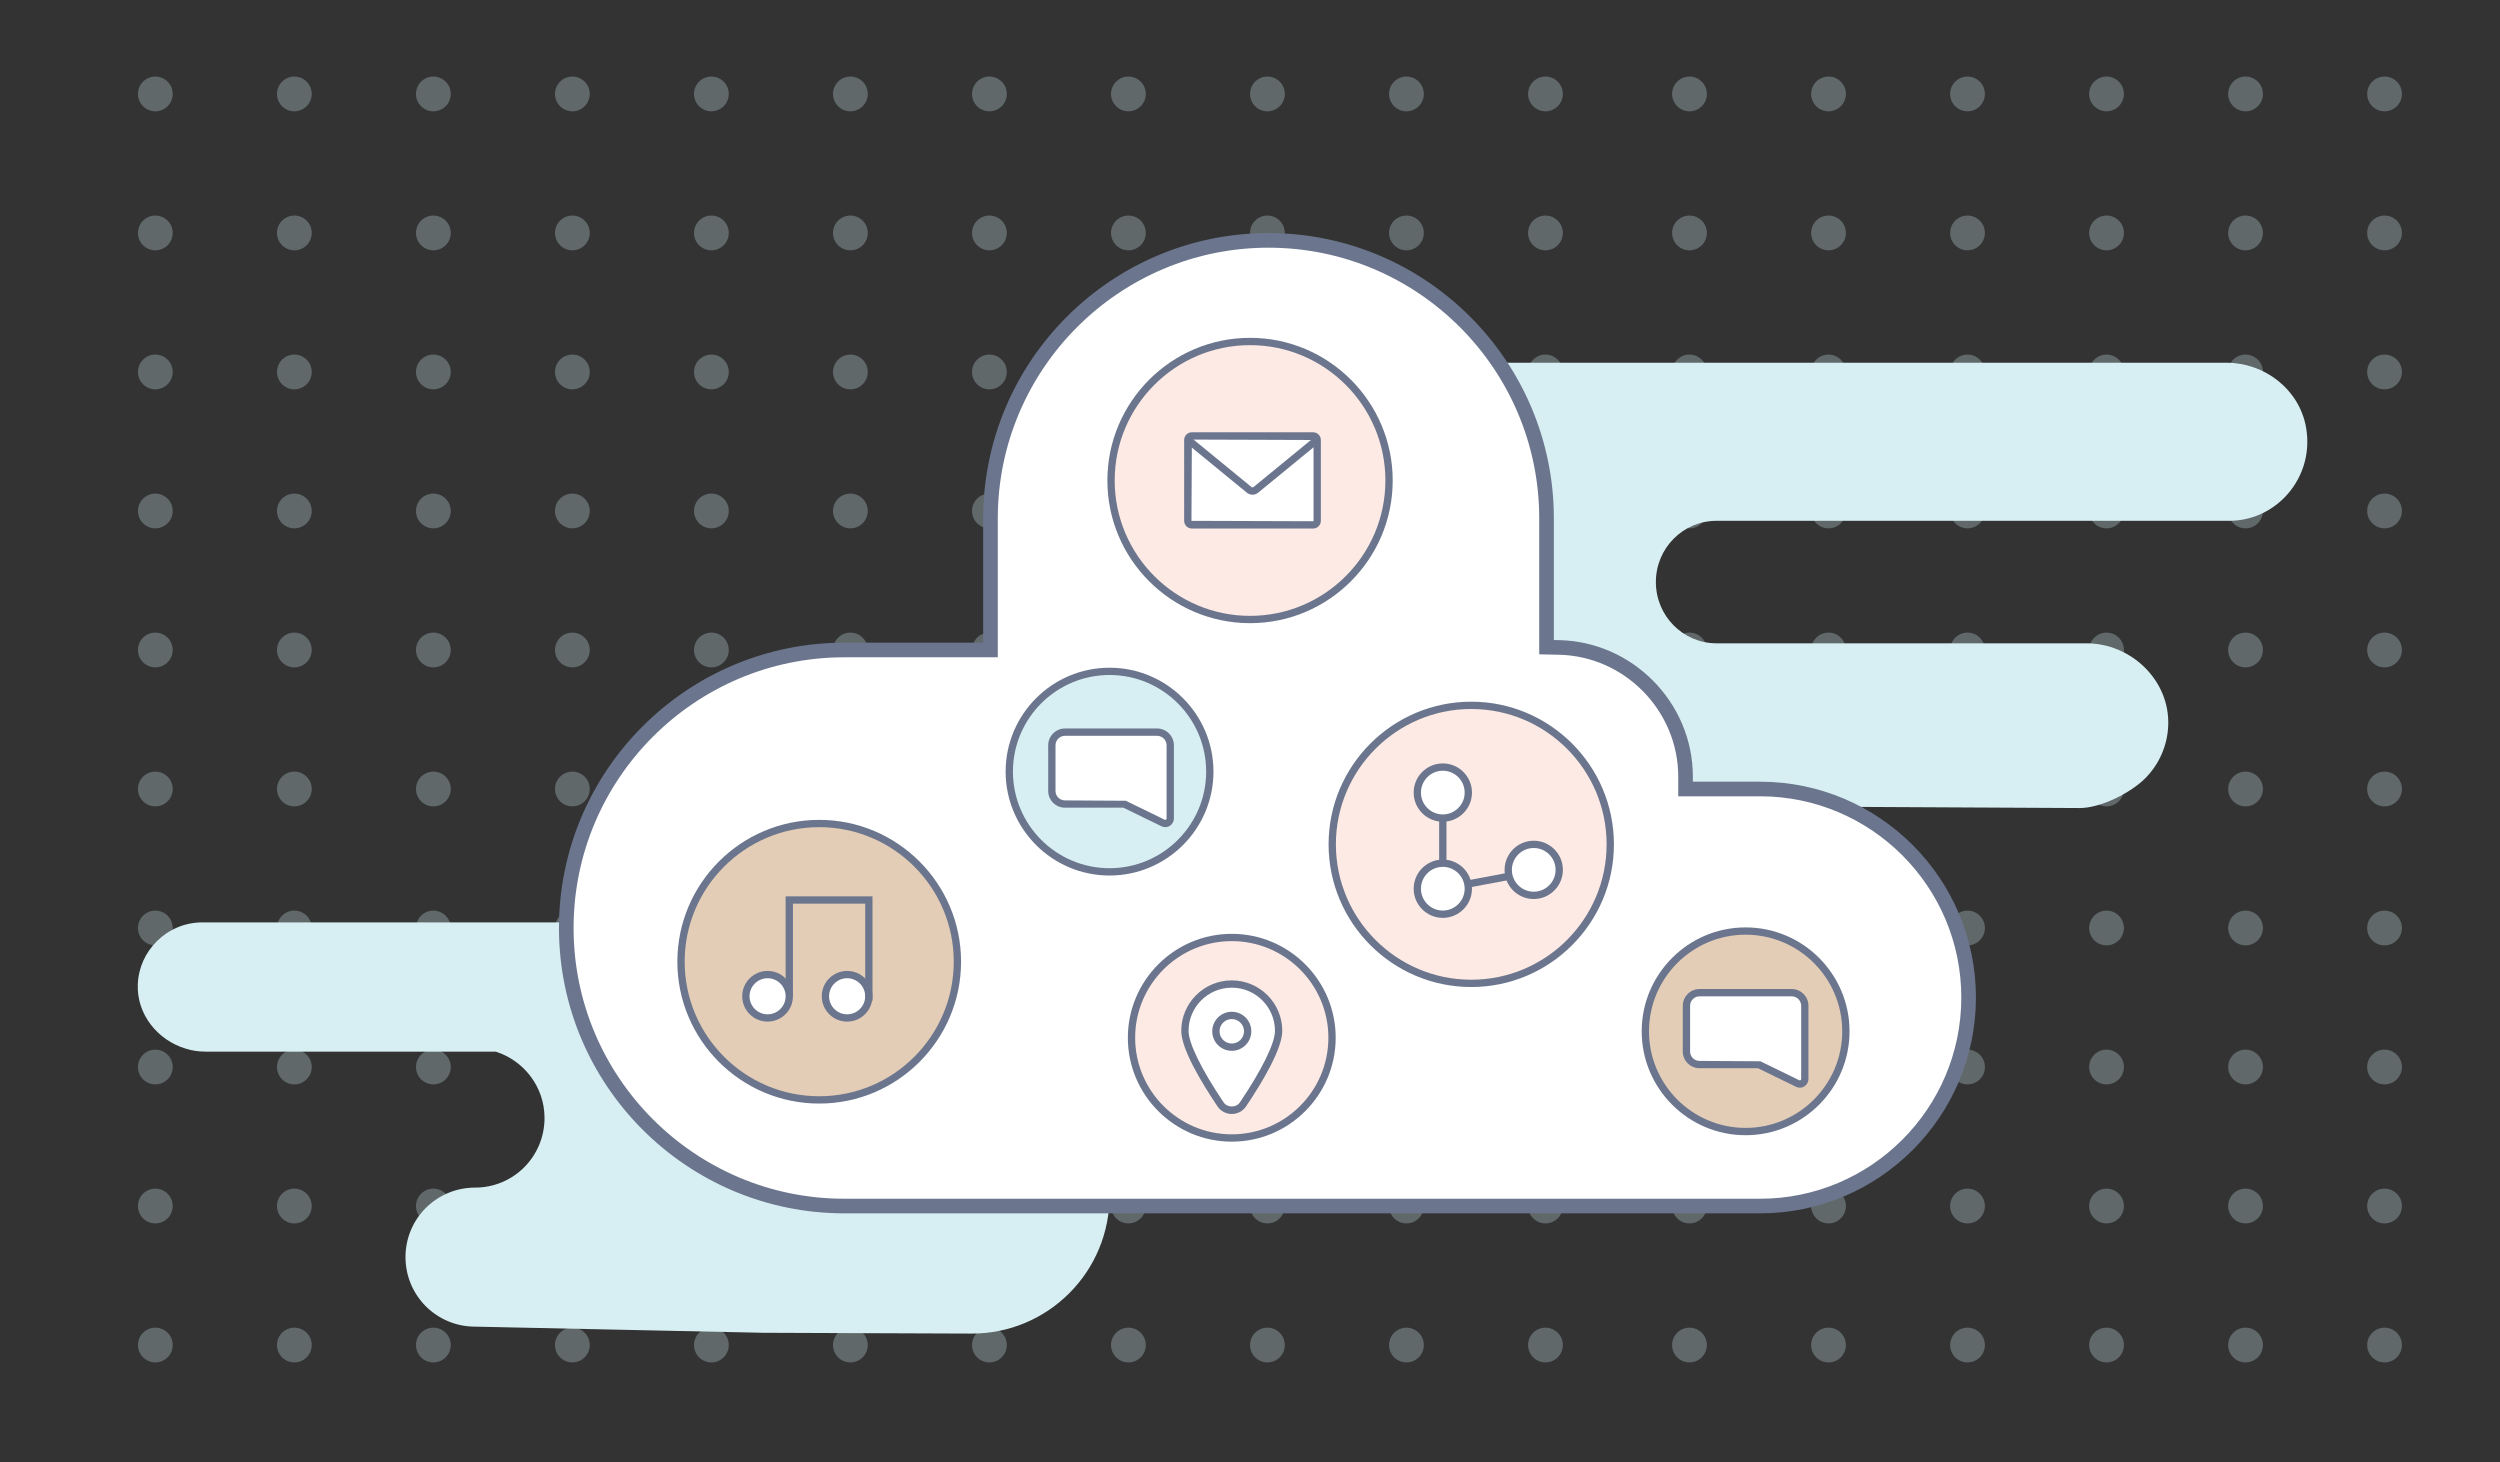 <?xml version="1.0" encoding="utf-8"?>
<!-- Generator: Adobe Illustrator 21.1.0, SVG Export Plug-In . SVG Version: 6.00 Build 0)  -->
<svg version="1.1" xmlns="http://www.w3.org/2000/svg" xmlns:xlink="http://www.w3.org/1999/xlink" x="0px" y="0px"
	 viewBox="0 0 171 100" style="enable-background:new 0 0 171 100;" xml:space="preserve">
<rect x="0" y="0" width="171" height="100" fill="#333333" stroke="none"/>
<style type="text/css">
	.st0{opacity:0.31;}
	.st1{fill:#C4DFE5;}
	.st2{fill:#D7EFF2;}
	.st3{fill:#FFFFFF;}
	.st4{fill:#6B768E;}
	.st5{fill:#FDEAE4;}
	.st6{fill:#E4CDB6;}
	.st7{fill:none;stroke:#6B768E;stroke-width:0.5;stroke-miterlimit:10;}
</style>
<g id="Layer_1">
	<g id="Layer_1_1_">
	</g>
</g>
<g id="Layer_4">
	<g>
		<g>
			<g class="st0">
				<g>
					<g>
						<g>
							<g>
								<circle class="st1" cx="105.709" cy="92.001" r="1.189"/>
							</g>
						</g>
					</g>
					<g>
						<g>
							<g>
								<circle class="st1" cx="96.201" cy="92.001" r="1.189"/>
							</g>
						</g>
					</g>
					<g>
						<g>
							<g>
								<circle class="st1" cx="86.692" cy="92.001" r="1.189"/>
							</g>
						</g>
					</g>
					<g>
						<g>
							<g>
								<circle class="st1" cx="77.184" cy="92.001" r="1.189"/>
							</g>
						</g>
					</g>
					<g>
						<g>
							<g>
								<circle class="st1" cx="67.676" cy="92.001" r="1.189"/>
							</g>
						</g>
					</g>
					<g>
						<g>
							<g>
								<circle class="st1" cx="58.167" cy="92.001" r="1.189"/>
							</g>
						</g>
					</g>
					<g>
						<g>
							<g>
								<circle class="st1" cx="48.659" cy="92.001" r="1.189"/>
							</g>
						</g>
					</g>
					<g>
						<g>
							<g>
								<circle class="st1" cx="39.15" cy="92.001" r="1.189"/>
							</g>
						</g>
					</g>
					<g>
						<g>
							<g>
								<circle class="st1" cx="29.642" cy="92.001" r="1.189"/>
							</g>
						</g>
					</g>
					<g>
						<g>
							<g>
								<circle class="st1" cx="20.134" cy="92.001" r="1.189"/>
							</g>
						</g>
					</g>
					<g>
						<g>
							<g>
								<circle class="st1" cx="10.625" cy="92.001" r="1.189"/>
							</g>
						</g>
					</g>
				</g>
				<g>
					<g>
						<g>
							<g>
								<circle class="st1" cx="105.709" cy="82.492" r="1.189"/>
							</g>
						</g>
					</g>
					<g>
						<g>
							<g>
								<circle class="st1" cx="96.201" cy="82.492" r="1.189"/>
							</g>
						</g>
					</g>
					<g>
						<g>
							<g>
								<circle class="st1" cx="86.692" cy="82.492" r="1.189"/>
							</g>
						</g>
					</g>
					<g>
						<g>
							<g>
								<circle class="st1" cx="77.184" cy="82.492" r="1.189"/>
							</g>
						</g>
					</g>
					<g>
						<g>
							<g>
								<circle class="st1" cx="67.676" cy="82.492" r="1.189"/>
							</g>
						</g>
					</g>
					<g>
						<g>
							<g>
								<circle class="st1" cx="58.167" cy="82.492" r="1.189"/>
							</g>
						</g>
					</g>
					<g>
						<g>
							<g>
								<circle class="st1" cx="48.659" cy="82.492" r="1.189"/>
							</g>
						</g>
					</g>
					<g>
						<g>
							<g>
								<circle class="st1" cx="39.15" cy="82.492" r="1.189"/>
							</g>
						</g>
					</g>
					<g>
						<g>
							<g>
								<circle class="st1" cx="29.642" cy="82.492" r="1.189"/>
							</g>
						</g>
					</g>
					<g>
						<g>
							<g>
								<circle class="st1" cx="20.134" cy="82.492" r="1.189"/>
							</g>
						</g>
					</g>
					<g>
						<g>
							<g>
								<circle class="st1" cx="10.625" cy="82.492" r="1.189"/>
							</g>
						</g>
					</g>
				</g>
				<g>
					<g>
						<g>
							<g>
								<circle class="st1" cx="105.709" cy="72.984" r="1.189"/>
							</g>
						</g>
					</g>
					<g>
						<g>
							<g>
								<circle class="st1" cx="96.201" cy="72.984" r="1.189"/>
							</g>
						</g>
					</g>
					<g>
						<g>
							<g>
								<circle class="st1" cx="86.692" cy="72.984" r="1.189"/>
							</g>
						</g>
					</g>
					<g>
						<g>
							<g>
								<circle class="st1" cx="77.184" cy="72.984" r="1.189"/>
							</g>
						</g>
					</g>
					<g>
						<g>
							<g>
								<circle class="st1" cx="67.676" cy="72.984" r="1.189"/>
							</g>
						</g>
					</g>
					<g>
						<g>
							<g>
								<circle class="st1" cx="58.167" cy="72.984" r="1.189"/>
							</g>
						</g>
					</g>
					<g>
						<g>
							<g>
								<circle class="st1" cx="48.659" cy="72.984" r="1.189"/>
							</g>
						</g>
					</g>
					<g>
						<g>
							<g>
								<circle class="st1" cx="39.15" cy="72.984" r="1.189"/>
							</g>
						</g>
					</g>
					<g>
						<g>
							<g>
								<circle class="st1" cx="29.642" cy="72.984" r="1.189"/>
							</g>
						</g>
					</g>
					<g>
						<g>
							<g>
								<circle class="st1" cx="20.134" cy="72.984" r="1.189"/>
							</g>
						</g>
					</g>
					<g>
						<g>
							<g>
								<circle class="st1" cx="10.625" cy="72.984" r="1.189"/>
							</g>
						</g>
					</g>
				</g>
				<g>
					<g>
						<g>
							<g>
								<circle class="st1" cx="105.709" cy="63.475" r="1.189"/>
							</g>
						</g>
					</g>
					<g>
						<g>
							<g>
								<circle class="st1" cx="96.201" cy="63.475" r="1.189"/>
							</g>
						</g>
					</g>
					<g>
						<g>
							<g>
								<circle class="st1" cx="86.692" cy="63.475" r="1.189"/>
							</g>
						</g>
					</g>
					<g>
						<g>
							<g>
								<circle class="st1" cx="77.184" cy="63.475" r="1.189"/>
							</g>
						</g>
					</g>
					<g>
						<g>
							<g>
								<circle class="st1" cx="67.676" cy="63.475" r="1.189"/>
							</g>
						</g>
					</g>
					<g>
						<g>
							<g>
								<circle class="st1" cx="58.167" cy="63.475" r="1.189"/>
							</g>
						</g>
					</g>
					<g>
						<g>
							<g>
								<circle class="st1" cx="48.659" cy="63.475" r="1.189"/>
							</g>
						</g>
					</g>
					<g>
						<g>
							<g>
								<circle class="st1" cx="39.15" cy="63.475" r="1.189"/>
							</g>
						</g>
					</g>
					<g>
						<g>
							<g>
								<circle class="st1" cx="29.642" cy="63.475" r="1.189"/>
							</g>
						</g>
					</g>
					<g>
						<g>
							<g>
								<circle class="st1" cx="20.134" cy="63.475" r="1.189"/>
							</g>
						</g>
					</g>
					<g>
						<g>
							<g>
								<circle class="st1" cx="10.625" cy="63.475" r="1.189"/>
							</g>
						</g>
					</g>
				</g>
				<g>
					<g>
						<g>
							<g>
								<circle class="st1" cx="105.709" cy="53.967" r="1.189"/>
							</g>
						</g>
					</g>
					<g>
						<g>
							<g>
								<circle class="st1" cx="96.201" cy="53.967" r="1.189"/>
							</g>
						</g>
					</g>
					<g>
						<g>
							<g>
								<circle class="st1" cx="86.692" cy="53.967" r="1.189"/>
							</g>
						</g>
					</g>
					<g>
						<g>
							<g>
								<circle class="st1" cx="77.184" cy="53.967" r="1.189"/>
							</g>
						</g>
					</g>
					<g>
						<g>
							<g>
								<circle class="st1" cx="67.676" cy="53.967" r="1.189"/>
							</g>
						</g>
					</g>
					<g>
						<g>
							<g>
								<circle class="st1" cx="58.167" cy="53.967" r="1.189"/>
							</g>
						</g>
					</g>
					<g>
						<g>
							<g>
								<circle class="st1" cx="48.659" cy="53.967" r="1.189"/>
							</g>
						</g>
					</g>
					<g>
						<g>
							<g>
								<circle class="st1" cx="39.15" cy="53.967" r="1.189"/>
							</g>
						</g>
					</g>
					<g>
						<g>
							<g>
								<circle class="st1" cx="29.642" cy="53.967" r="1.189"/>
							</g>
						</g>
					</g>
					<g>
						<g>
							<g>
								<circle class="st1" cx="20.134" cy="53.967" r="1.189"/>
							</g>
						</g>
					</g>
					<g>
						<g>
							<g>
								<circle class="st1" cx="10.625" cy="53.967" r="1.189"/>
							</g>
						</g>
					</g>
				</g>
				<g>
					<g>
						<g>
							<g>
								<circle class="st1" cx="105.709" cy="44.459" r="1.189"/>
							</g>
						</g>
					</g>
					<g>
						<g>
							<g>
								<circle class="st1" cx="96.201" cy="44.459" r="1.189"/>
							</g>
						</g>
					</g>
					<g>
						<g>
							<g>
								<circle class="st1" cx="86.692" cy="44.459" r="1.189"/>
							</g>
						</g>
					</g>
					<g>
						<g>
							<g>
								<circle class="st1" cx="77.184" cy="44.459" r="1.189"/>
							</g>
						</g>
					</g>
					<g>
						<g>
							<g>
								<circle class="st1" cx="67.676" cy="44.459" r="1.189"/>
							</g>
						</g>
					</g>
					<g>
						<g>
							<g>
								<circle class="st1" cx="58.167" cy="44.459" r="1.189"/>
							</g>
						</g>
					</g>
					<g>
						<g>
							<g>
								<circle class="st1" cx="48.659" cy="44.459" r="1.189"/>
							</g>
						</g>
					</g>
					<g>
						<g>
							<g>
								<circle class="st1" cx="39.15" cy="44.459" r="1.189"/>
							</g>
						</g>
					</g>
					<g>
						<g>
							<g>
								<circle class="st1" cx="29.642" cy="44.459" r="1.189"/>
							</g>
						</g>
					</g>
					<g>
						<g>
							<g>
								<circle class="st1" cx="20.134" cy="44.459" r="1.189"/>
							</g>
						</g>
					</g>
					<g>
						<g>
							<g>
								<circle class="st1" cx="10.625" cy="44.459" r="1.189"/>
							</g>
						</g>
					</g>
				</g>
				<g>
					<g>
						<g>
							<g>
								<circle class="st1" cx="105.709" cy="34.95" r="1.189"/>
							</g>
						</g>
					</g>
					<g>
						<g>
							<g>
								<circle class="st1" cx="96.201" cy="34.95" r="1.189"/>
							</g>
						</g>
					</g>
					<g>
						<g>
							<g>
								<circle class="st1" cx="86.692" cy="34.95" r="1.189"/>
							</g>
						</g>
					</g>
					<g>
						<g>
							<g>
								<circle class="st1" cx="77.184" cy="34.95" r="1.189"/>
							</g>
						</g>
					</g>
					<g>
						<g>
							<g>
								<circle class="st1" cx="67.676" cy="34.95" r="1.189"/>
							</g>
						</g>
					</g>
					<g>
						<g>
							<g>
								<circle class="st1" cx="58.167" cy="34.95" r="1.189"/>
							</g>
						</g>
					</g>
					<g>
						<g>
							<g>
								<circle class="st1" cx="48.659" cy="34.95" r="1.189"/>
							</g>
						</g>
					</g>
					<g>
						<g>
							<g>
								<circle class="st1" cx="39.15" cy="34.95" r="1.189"/>
							</g>
						</g>
					</g>
					<g>
						<g>
							<g>
								<circle class="st1" cx="29.642" cy="34.95" r="1.189"/>
							</g>
						</g>
					</g>
					<g>
						<g>
							<g>
								<circle class="st1" cx="20.134" cy="34.95" r="1.189"/>
							</g>
						</g>
					</g>
					<g>
						<g>
							<g>
								<circle class="st1" cx="10.625" cy="34.95" r="1.189"/>
							</g>
						</g>
					</g>
				</g>
				<g>
					<g>
						<g>
							<g>
								<circle class="st1" cx="105.709" cy="25.442" r="1.189"/>
							</g>
						</g>
					</g>
					<g>
						<g>
							<g>
								<circle class="st1" cx="96.201" cy="25.442" r="1.189"/>
							</g>
						</g>
					</g>
					<g>
						<g>
							<g>
								<circle class="st1" cx="86.692" cy="25.442" r="1.189"/>
							</g>
						</g>
					</g>
					<g>
						<g>
							<g>
								<circle class="st1" cx="77.184" cy="25.442" r="1.189"/>
							</g>
						</g>
					</g>
					<g>
						<g>
							<g>
								<circle class="st1" cx="67.676" cy="25.442" r="1.189"/>
							</g>
						</g>
					</g>
					<g>
						<g>
							<g>
								<circle class="st1" cx="58.167" cy="25.442" r="1.189"/>
							</g>
						</g>
					</g>
					<g>
						<g>
							<g>
								<circle class="st1" cx="48.659" cy="25.442" r="1.189"/>
							</g>
						</g>
					</g>
					<g>
						<g>
							<g>
								<circle class="st1" cx="39.15" cy="25.442" r="1.189"/>
							</g>
						</g>
					</g>
					<g>
						<g>
							<g>
								<circle class="st1" cx="29.642" cy="25.442" r="1.189"/>
							</g>
						</g>
					</g>
					<g>
						<g>
							<g>
								<circle class="st1" cx="20.134" cy="25.442" r="1.189"/>
							</g>
						</g>
					</g>
					<g>
						<g>
							<g>
								<circle class="st1" cx="10.625" cy="25.442" r="1.189"/>
							</g>
						</g>
					</g>
				</g>
				<g>
					<g>
						<g>
							<g>
								<circle class="st1" cx="105.709" cy="15.933" r="1.189"/>
							</g>
						</g>
					</g>
					<g>
						<g>
							<g>
								<circle class="st1" cx="96.201" cy="15.933" r="1.189"/>
							</g>
						</g>
					</g>
					<g>
						<g>
							<g>
								<circle class="st1" cx="86.692" cy="15.933" r="1.189"/>
							</g>
						</g>
					</g>
					<g>
						<g>
							<g>
								<circle class="st1" cx="77.184" cy="15.933" r="1.189"/>
							</g>
						</g>
					</g>
					<g>
						<g>
							<g>
								<circle class="st1" cx="67.676" cy="15.933" r="1.189"/>
							</g>
						</g>
					</g>
					<g>
						<g>
							<g>
								<circle class="st1" cx="58.167" cy="15.933" r="1.189"/>
							</g>
						</g>
					</g>
					<g>
						<g>
							<g>
								<circle class="st1" cx="48.659" cy="15.933" r="1.189"/>
							</g>
						</g>
					</g>
					<g>
						<g>
							<g>
								<circle class="st1" cx="39.15" cy="15.933" r="1.189"/>
							</g>
						</g>
					</g>
					<g>
						<g>
							<g>
								<circle class="st1" cx="29.642" cy="15.933" r="1.189"/>
							</g>
						</g>
					</g>
					<g>
						<g>
							<g>
								<circle class="st1" cx="20.134" cy="15.933" r="1.189"/>
							</g>
						</g>
					</g>
					<g>
						<g>
							<g>
								<circle class="st1" cx="10.625" cy="15.933" r="1.189"/>
							</g>
						</g>
					</g>
				</g>
				<g>
					<g>
						<g>
							<g>
								<circle class="st1" cx="105.709" cy="6.425" r="1.189"/>
							</g>
						</g>
					</g>
					<g>
						<g>
							<g>
								<circle class="st1" cx="96.201" cy="6.425" r="1.189"/>
							</g>
						</g>
					</g>
					<g>
						<g>
							<g>
								<circle class="st1" cx="86.692" cy="6.425" r="1.189"/>
							</g>
						</g>
					</g>
					<g>
						<g>
							<g>
								<circle class="st1" cx="77.184" cy="6.425" r="1.189"/>
							</g>
						</g>
					</g>
					<g>
						<g>
							<g>
								<circle class="st1" cx="67.676" cy="6.425" r="1.189"/>
							</g>
						</g>
					</g>
					<g>
						<g>
							<g>
								<circle class="st1" cx="58.167" cy="6.425" r="1.189"/>
							</g>
						</g>
					</g>
					<g>
						<g>
							<g>
								<circle class="st1" cx="48.659" cy="6.425" r="1.189"/>
							</g>
						</g>
					</g>
					<g>
						<g>
							<g>
								<circle class="st1" cx="39.15" cy="6.425" r="1.189"/>
							</g>
						</g>
					</g>
					<g>
						<g>
							<g>
								<circle class="st1" cx="29.642" cy="6.425" r="1.189"/>
							</g>
						</g>
					</g>
					<g>
						<g>
							<g>
								<circle class="st1" cx="20.134" cy="6.425" r="1.189"/>
							</g>
						</g>
					</g>
					<g>
						<g>
							<g>
								<circle class="st1" cx="10.625" cy="6.425" r="1.189"/>
							</g>
						</g>
					</g>
				</g>
			</g>
			<g class="st0">
				<g>
					<g>
						<g>
							<g>
								<circle class="st1" cx="163.103" cy="92.001" r="1.189"/>
							</g>
						</g>
					</g>
					<g>
						<g>
							<g>
								<circle class="st1" cx="153.595" cy="92.001" r="1.189"/>
							</g>
						</g>
					</g>
					<g>
						<g>
							<g>
								<circle class="st1" cx="144.087" cy="92.001" r="1.189"/>
							</g>
						</g>
					</g>
					<g>
						<g>
							<g>
								<circle class="st1" cx="134.578" cy="92.001" r="1.189"/>
							</g>
						</g>
					</g>
					<g>
						<g>
							<g>
								<circle class="st1" cx="125.07" cy="92.001" r="1.189"/>
							</g>
						</g>
					</g>
					<g>
						<g>
							<g>
								<circle class="st1" cx="115.561" cy="92.001" r="1.189"/>
							</g>
						</g>
					</g>
				</g>
				<g>
					<g>
						<g>
							<g>
								<circle class="st1" cx="163.103" cy="82.492" r="1.189"/>
							</g>
						</g>
					</g>
					<g>
						<g>
							<g>
								<circle class="st1" cx="153.595" cy="82.492" r="1.189"/>
							</g>
						</g>
					</g>
					<g>
						<g>
							<g>
								<circle class="st1" cx="144.087" cy="82.492" r="1.189"/>
							</g>
						</g>
					</g>
					<g>
						<g>
							<g>
								<circle class="st1" cx="134.578" cy="82.492" r="1.189"/>
							</g>
						</g>
					</g>
					<g>
						<g>
							<g>
								<circle class="st1" cx="125.07" cy="82.492" r="1.189"/>
							</g>
						</g>
					</g>
					<g>
						<g>
							<g>
								<circle class="st1" cx="115.561" cy="82.492" r="1.189"/>
							</g>
						</g>
					</g>
				</g>
				<g>
					<g>
						<g>
							<g>
								<circle class="st1" cx="163.103" cy="72.984" r="1.189"/>
							</g>
						</g>
					</g>
					<g>
						<g>
							<g>
								<circle class="st1" cx="153.595" cy="72.984" r="1.189"/>
							</g>
						</g>
					</g>
					<g>
						<g>
							<g>
								<circle class="st1" cx="144.087" cy="72.984" r="1.189"/>
							</g>
						</g>
					</g>
					<g>
						<g>
							<g>
								<circle class="st1" cx="134.578" cy="72.984" r="1.189"/>
							</g>
						</g>
					</g>
					<g>
						<g>
							<g>
								<circle class="st1" cx="125.07" cy="72.984" r="1.189"/>
							</g>
						</g>
					</g>
					<g>
						<g>
							<g>
								<circle class="st1" cx="115.561" cy="72.984" r="1.189"/>
							</g>
						</g>
					</g>
				</g>
				<g>
					<g>
						<g>
							<g>
								<circle class="st1" cx="163.103" cy="63.475" r="1.189"/>
							</g>
						</g>
					</g>
					<g>
						<g>
							<g>
								<circle class="st1" cx="153.595" cy="63.475" r="1.189"/>
							</g>
						</g>
					</g>
					<g>
						<g>
							<g>
								<circle class="st1" cx="144.087" cy="63.475" r="1.189"/>
							</g>
						</g>
					</g>
					<g>
						<g>
							<g>
								<circle class="st1" cx="134.578" cy="63.475" r="1.189"/>
							</g>
						</g>
					</g>
					<g>
						<g>
							<g>
								<circle class="st1" cx="125.07" cy="63.475" r="1.189"/>
							</g>
						</g>
					</g>
					<g>
						<g>
							<g>
								<circle class="st1" cx="115.561" cy="63.475" r="1.189"/>
							</g>
						</g>
					</g>
				</g>
				<g>
					<g>
						<g>
							<g>
								<circle class="st1" cx="163.103" cy="53.967" r="1.189"/>
							</g>
						</g>
					</g>
					<g>
						<g>
							<g>
								<circle class="st1" cx="153.595" cy="53.967" r="1.189"/>
							</g>
						</g>
					</g>
					<g>
						<g>
							<g>
								<circle class="st1" cx="144.087" cy="53.967" r="1.189"/>
							</g>
						</g>
					</g>
					<g>
						<g>
							<g>
								<circle class="st1" cx="134.578" cy="53.967" r="1.189"/>
							</g>
						</g>
					</g>
					<g>
						<g>
							<g>
								<circle class="st1" cx="125.07" cy="53.967" r="1.189"/>
							</g>
						</g>
					</g>
					<g>
						<g>
							<g>
								<circle class="st1" cx="115.561" cy="53.967" r="1.189"/>
							</g>
						</g>
					</g>
				</g>
				<g>
					<g>
						<g>
							<g>
								<circle class="st1" cx="163.103" cy="44.459" r="1.189"/>
							</g>
						</g>
					</g>
					<g>
						<g>
							<g>
								<circle class="st1" cx="153.595" cy="44.459" r="1.189"/>
							</g>
						</g>
					</g>
					<g>
						<g>
							<g>
								<circle class="st1" cx="144.087" cy="44.459" r="1.189"/>
							</g>
						</g>
					</g>
					<g>
						<g>
							<g>
								<circle class="st1" cx="134.578" cy="44.459" r="1.189"/>
							</g>
						</g>
					</g>
					<g>
						<g>
							<g>
								<circle class="st1" cx="125.07" cy="44.459" r="1.189"/>
							</g>
						</g>
					</g>
					<g>
						<g>
							<g>
								<circle class="st1" cx="115.561" cy="44.459" r="1.189"/>
							</g>
						</g>
					</g>
				</g>
				<g>
					<g>
						<g>
							<g>
								<circle class="st1" cx="163.103" cy="34.95" r="1.189"/>
							</g>
						</g>
					</g>
					<g>
						<g>
							<g>
								<circle class="st1" cx="153.595" cy="34.95" r="1.189"/>
							</g>
						</g>
					</g>
					<g>
						<g>
							<g>
								<circle class="st1" cx="144.087" cy="34.95" r="1.189"/>
							</g>
						</g>
					</g>
					<g>
						<g>
							<g>
								<circle class="st1" cx="134.578" cy="34.95" r="1.189"/>
							</g>
						</g>
					</g>
					<g>
						<g>
							<g>
								<circle class="st1" cx="125.07" cy="34.95" r="1.189"/>
							</g>
						</g>
					</g>
					<g>
						<g>
							<g>
								<circle class="st1" cx="115.561" cy="34.95" r="1.189"/>
							</g>
						</g>
					</g>
				</g>
				<g>
					<g>
						<g>
							<g>
								<circle class="st1" cx="163.103" cy="25.442" r="1.189"/>
							</g>
						</g>
					</g>
					<g>
						<g>
							<g>
								<circle class="st1" cx="153.595" cy="25.442" r="1.189"/>
							</g>
						</g>
					</g>
					<g>
						<g>
							<g>
								<circle class="st1" cx="144.087" cy="25.442" r="1.189"/>
							</g>
						</g>
					</g>
					<g>
						<g>
							<g>
								<circle class="st1" cx="134.578" cy="25.442" r="1.189"/>
							</g>
						</g>
					</g>
					<g>
						<g>
							<g>
								<circle class="st1" cx="125.07" cy="25.442" r="1.189"/>
							</g>
						</g>
					</g>
					<g>
						<g>
							<g>
								<circle class="st1" cx="115.561" cy="25.442" r="1.189"/>
							</g>
						</g>
					</g>
				</g>
				<g>
					<g>
						<g>
							<g>
								<circle class="st1" cx="163.103" cy="15.933" r="1.189"/>
							</g>
						</g>
					</g>
					<g>
						<g>
							<g>
								<circle class="st1" cx="153.595" cy="15.933" r="1.189"/>
							</g>
						</g>
					</g>
					<g>
						<g>
							<g>
								<circle class="st1" cx="144.087" cy="15.933" r="1.189"/>
							</g>
						</g>
					</g>
					<g>
						<g>
							<g>
								<circle class="st1" cx="134.578" cy="15.933" r="1.189"/>
							</g>
						</g>
					</g>
					<g>
						<g>
							<g>
								<circle class="st1" cx="125.07" cy="15.933" r="1.189"/>
							</g>
						</g>
					</g>
					<g>
						<g>
							<g>
								<circle class="st1" cx="115.561" cy="15.933" r="1.189"/>
							</g>
						</g>
					</g>
				</g>
				<g>
					<g>
						<g>
							<g>
								<circle class="st1" cx="163.103" cy="6.425" r="1.189"/>
							</g>
						</g>
					</g>
					<g>
						<g>
							<g>
								<circle class="st1" cx="153.595" cy="6.425" r="1.189"/>
							</g>
						</g>
					</g>
					<g>
						<g>
							<g>
								<circle class="st1" cx="144.087" cy="6.425" r="1.189"/>
							</g>
						</g>
					</g>
					<g>
						<g>
							<g>
								<circle class="st1" cx="134.578" cy="6.425" r="1.189"/>
							</g>
						</g>
					</g>
					<g>
						<g>
							<g>
								<circle class="st1" cx="125.07" cy="6.425" r="1.189"/>
							</g>
						</g>
					</g>
					<g>
						<g>
							<g>
								<circle class="st1" cx="115.561" cy="6.425" r="1.189"/>
							</g>
						</g>
					</g>
				</g>
			</g>
		</g>
		<g>
			<g>
				<path class="st2" d="M157.729,29.209c0.34,1.873-0.293,3.63-1.478,4.828c-0.97,0.98-2.3,1.587-3.78,1.587h-35.065
					c-2.289,0-4.145,1.875-4.145,4.189v0c0,2.313,1.856,4.189,4.145,4.189l25.301,0c3.066,0,5.726,2.538,5.599,5.634
					c-0.058,1.404-0.645,2.662-1.565,3.592c-0.97,0.98-3.022,2.042-4.492,2.042L94.74,55.025l-7.023-30.212l64.569-0.002
					C154.894,24.811,157.258,26.617,157.729,29.209z"/>
			</g>
		</g>
		<g>
			<g>
				<path class="st2" d="M75.787,71.933l0.105,9.767c0.057,5.254-4.197,9.537-9.452,9.517l-14.254-0.055l-19.69-0.42
					c-1.32,0-2.5-0.53-3.37-1.39c-0.86-0.87-1.39-2.05-1.39-3.37c0-1.31,0.53-2.5,1.39-3.36c0.87-0.86,2.05-1.39,3.37-1.39
					c1.31,0,2.5-0.53,3.36-1.39s1.39-2.06,1.39-3.37c0-2.13-1.41-3.93-3.34-4.54h-19.85c-0.47,0-0.94-0.07-1.37-0.21
					c-1.9-0.58-3.34-2.33-3.26-4.39c0.04-1.15,0.53-2.18,1.29-2.94c0.8-0.8,1.9-1.3,3.12-1.3l38.131,0
					C54.67,63.093,75.787,71.933,75.787,71.933z"/>
			</g>
		</g>
		<g>
			<g>
				<path class="st3" d="M57.75,82.492h62.64c7.877,0,14.263-6.386,14.263-14.263v0c0-7.877-6.386-14.263-14.263-14.263h-5.098
					v-0.843c0-4.814-3.851-8.743-8.663-8.84l-0.845-0.017v-8.809c0-10.503-8.514-19.017-19.017-19.017h0
					c-10.503,0-19.017,8.514-19.017,19.017v9h-10c-10.503,0-19.017,8.514-19.017,19.017v0C38.733,73.978,47.247,82.492,57.75,82.492
					z"/>
			</g>
			<g>
				<path class="st4" d="M120.39,82.993H57.75c-10.762,0-19.517-8.755-19.517-19.517s8.755-19.517,19.517-19.517h9.5v-8.5
					c0-10.762,8.755-19.517,19.517-19.517s19.517,8.755,19.517,19.517v8.319l0.354,0.007c5.048,0.102,9.154,4.291,9.154,9.339v0.344
					h4.598c8.141,0,14.763,6.622,14.763,14.763S128.53,82.993,120.39,82.993z M57.75,44.959c-10.21,0-18.517,8.306-18.517,18.516
					c0,10.211,8.307,18.518,18.517,18.518h62.64c7.589,0,13.763-6.174,13.763-13.763s-6.174-13.763-13.763-13.763h-5.598v-1.344
					c0-4.508-3.667-8.249-8.174-8.339l-1.335-0.027v-9.298c0-10.21-8.307-18.517-18.517-18.517c-10.21,0-18.517,8.307-18.517,18.517
					v9.5H57.75z"/>
			</g>
		</g>
		<g>
			<g>
				<circle class="st5" cx="85.504" cy="32.866" r="9.508"/>
			</g>
			<g>
				<path class="st4" d="M85.503,42.625c-5.381,0-9.758-4.378-9.758-9.759s4.377-9.758,9.758-9.758c5.38,0,9.758,4.377,9.758,9.758
					S90.884,42.625,85.503,42.625z M85.503,23.608c-5.105,0-9.258,4.153-9.258,9.258c0,5.105,4.153,9.259,9.258,9.259
					s9.258-4.153,9.258-9.259C94.762,27.761,90.608,23.608,85.503,23.608z"/>
			</g>
		</g>
		<g>
			<g>
				<circle class="st6" cx="119.4" cy="70.541" r="6.858"/>
			</g>
			<g>
				<path class="st4" d="M119.4,77.649c-3.92,0-7.108-3.188-7.108-7.107c0-3.92,3.188-7.108,7.108-7.108s7.108,3.188,7.108,7.108
					C126.509,74.46,123.32,77.649,119.4,77.649z M119.4,63.933c-3.644,0-6.608,2.965-6.608,6.608s2.965,6.607,6.608,6.607
					s6.608-2.964,6.608-6.607S123.044,63.933,119.4,63.933z"/>
			</g>
		</g>
		<g>
			<g>
				<path class="st3" d="M89.818,35.903h-8.294c-0.154,0-0.278-0.125-0.278-0.278v-5.529c0-0.154,0.125-0.278,0.278-0.278h8.294
					c0.154,0,0.278,0.125,0.278,0.278v5.529C90.097,35.778,89.972,35.903,89.818,35.903z"/>
			</g>
			<g>
				<path class="st4" d="M89.818,36.153h-8.294c-0.291,0-0.528-0.237-0.528-0.528v-5.529c0-0.292,0.237-0.528,0.528-0.528h8.294
					c0.291,0,0.528,0.237,0.528,0.528v5.529C90.347,35.916,90.109,36.153,89.818,36.153z M81.524,30.067l-0.028,5.558l8.322,0.028
					c0.016,0,0.028-0.013,0.028-0.028v-5.529L81.524,30.067z"/>
			</g>
		</g>
		<g>
			<g>
				<path class="st4" d="M85.671,33.837c-0.138,0-0.277-0.047-0.392-0.142l-4.191-3.434l0.317-0.387l4.191,3.434
					c0.047,0.04,0.104,0.039,0.151,0l4.191-3.434l0.316,0.387l-4.191,3.434C85.948,33.79,85.81,33.837,85.671,33.837z"/>
			</g>
		</g>
		<g>
			<g>
				<path class="st7" d="M8.195,16.931"/>
			</g>
		</g>
		<g>
			<g>
				<path class="st7" d="M8.24,19.317"/>
			</g>
		</g>
		<g>
			<g>
				<path class="st3" d="M123.449,68.799v5.006c0,0.252-0.264,0.417-0.491,0.307l-2.657-1.296h-4.055
					c-0.494,0-0.895-0.401-0.895-0.895v-3.122c0-0.496,0.405-0.901,0.901-0.901h6.295C123.043,67.898,123.449,68.304,123.449,68.799
					z"/>
			</g>
			<g>
				<path class="st4" d="M123.107,74.398c-0.088,0-0.177-0.021-0.259-0.061l-2.604-1.271h-3.998c-0.631,0-1.145-0.514-1.145-1.145
					v-3.122c0-0.635,0.517-1.151,1.151-1.151h6.295c0.635,0,1.151,0.517,1.151,1.151v5.006c0,0.205-0.104,0.394-0.278,0.502
					C123.325,74.368,123.217,74.398,123.107,74.398z M116.253,68.148c-0.359,0-0.651,0.292-0.651,0.651v3.122
					c0,0.355,0.289,0.645,0.645,0.645l4.165,0.025l2.656,1.297c0.041,0.02,0.072,0.006,0.089-0.005
					c0.016-0.01,0.043-0.034,0.043-0.078v-5.006c0-0.359-0.292-0.651-0.651-0.651H116.253z"/>
			</g>
		</g>
		<g>
			<g>
				<circle class="st5" cx="100.633" cy="57.755" r="9.508"/>
			</g>
			<g>
				<path class="st4" d="M100.634,67.513c-5.381,0-9.759-4.378-9.759-9.759s4.378-9.758,9.759-9.758s9.758,4.377,9.758,9.758
					S106.015,67.513,100.634,67.513z M100.634,48.496c-5.105,0-9.259,4.153-9.259,9.258s4.153,9.259,9.259,9.259
					c5.104,0,9.258-4.153,9.258-9.259S105.738,48.496,100.634,48.496z"/>
			</g>
		</g>
		<g>
			<g>
				<polygon class="st4" points="98.438,61.09 98.438,55.957 98.938,55.957 98.938,60.487 105.494,59.253 105.586,59.745 				"/>
			</g>
		</g>
		<g>
			<g>
				<circle class="st3" cx="98.688" cy="54.213" r="1.745"/>
			</g>
			<g>
				<path class="st4" d="M98.688,56.207c-1.1,0-1.994-0.895-1.994-1.994c0-1.101,0.895-1.995,1.994-1.995
					c1.101,0,1.995,0.895,1.995,1.995C100.683,55.313,99.788,56.207,98.688,56.207z M98.688,52.718
					c-0.824,0-1.494,0.671-1.494,1.495s0.67,1.494,1.494,1.494s1.495-0.67,1.495-1.494S99.512,52.718,98.688,52.718z"/>
			</g>
		</g>
		<g>
			<g>
				<circle class="st3" cx="98.688" cy="60.788" r="1.745"/>
			</g>
			<g>
				<path class="st4" d="M98.688,62.783c-1.1,0-1.994-0.895-1.994-1.994c0-1.101,0.895-1.995,1.994-1.995
					c1.101,0,1.995,0.895,1.995,1.995C100.683,61.888,99.788,62.783,98.688,62.783z M98.688,59.293
					c-0.824,0-1.494,0.671-1.494,1.495s0.67,1.494,1.494,1.494s1.495-0.67,1.495-1.494S99.512,59.293,98.688,59.293z"/>
			</g>
		</g>
		<g>
			<g>
				<circle class="st3" cx="104.908" cy="59.499" r="1.745"/>
			</g>
			<g>
				<path class="st4" d="M104.907,61.494c-1.1,0-1.994-0.895-1.994-1.994c0-1.101,0.895-1.995,1.994-1.995
					c1.101,0,1.995,0.895,1.995,1.995C106.902,60.599,106.008,61.494,104.907,61.494z M104.907,58.004
					c-0.824,0-1.494,0.671-1.494,1.495s0.67,1.494,1.494,1.494s1.495-0.67,1.495-1.494S105.731,58.004,104.907,58.004z"/>
			</g>
		</g>
		<g>
			<g>
				<circle class="st5" cx="84.253" cy="70.981" r="6.858"/>
			</g>
			<g>
				<path class="st4" d="M84.253,78.089c-3.919,0-7.108-3.188-7.108-7.108c0-3.919,3.188-7.107,7.108-7.107
					c3.92,0,7.108,3.188,7.108,7.107C91.361,74.901,88.173,78.089,84.253,78.089z M84.253,64.373c-3.644,0-6.608,2.964-6.608,6.607
					s2.964,6.608,6.608,6.608s6.608-2.965,6.608-6.608S87.896,64.373,84.253,64.373z"/>
			</g>
		</g>
		<g>
			<g>
				<circle class="st6" cx="56.034" cy="65.781" r="9.453"/>
			</g>
			<g>
				<path class="st4" d="M56.034,75.484c-5.35,0-9.703-4.353-9.703-9.703c0-5.35,4.353-9.702,9.703-9.702s9.703,4.353,9.703,9.702
					C65.736,71.131,61.384,75.484,56.034,75.484z M56.034,56.578c-5.074,0-9.203,4.128-9.203,9.202s4.128,9.203,9.203,9.203
					s9.203-4.129,9.203-9.203S61.108,56.578,56.034,56.578z"/>
			</g>
		</g>
		<g>
			<g>
				<circle class="st3" cx="57.944" cy="68.145" r="1.485"/>
			</g>
			<g>
				<path class="st4" d="M57.944,69.879c-0.957,0-1.735-0.778-1.735-1.734s0.778-1.734,1.735-1.734s1.734,0.778,1.734,1.734
					S58.901,69.879,57.944,69.879z M57.944,66.911c-0.681,0-1.235,0.554-1.235,1.234s0.554,1.234,1.235,1.234
					c0.681,0,1.234-0.554,1.234-1.234S58.625,66.911,57.944,66.911z"/>
			</g>
		</g>
		<g>
			<g>
				<polygon class="st4" points="59.679,68.454 59.179,68.454 59.179,61.81 54.237,61.81 54.237,68.145 53.737,68.145 53.737,61.31 
					59.679,61.31 				"/>
			</g>
		</g>
		<g>
			<g>
				<circle class="st3" cx="52.503" cy="68.145" r="1.485"/>
			</g>
			<g>
				<path class="st4" d="M52.503,69.879c-0.957,0-1.735-0.778-1.735-1.734s0.778-1.734,1.735-1.734s1.734,0.778,1.734,1.734
					S53.459,69.879,52.503,69.879z M52.503,66.911c-0.681,0-1.235,0.554-1.235,1.234s0.554,1.234,1.235,1.234
					c0.681,0,1.234-0.554,1.234-1.234S53.184,66.911,52.503,66.911z"/>
			</g>
		</g>
		<g>
			<g>
				<path class="st3" d="M87.458,70.511c0,1.205-1.486,3.612-2.435,5.024c-0.369,0.55-1.171,0.55-1.54,0
					c-0.948-1.413-2.435-3.819-2.435-5.024c0-1.77,1.435-3.205,3.205-3.205C86.023,67.307,87.458,68.742,87.458,70.511z"/>
			</g>
			<g>
				<path class="st4" d="M84.253,76.198c-0.392,0-0.758-0.195-0.978-0.522c-1.13-1.683-2.477-3.945-2.477-5.164
					c0-1.904,1.55-3.454,3.455-3.454c1.905,0,3.455,1.55,3.455,3.454c0,1.219-1.347,3.481-2.477,5.164
					C85.011,76.002,84.646,76.198,84.253,76.198z M84.253,67.557c-1.629,0-2.955,1.325-2.955,2.954c0,0.841,0.872,2.621,2.392,4.885
					c0.258,0.385,0.867,0.384,1.125,0c1.52-2.264,2.392-4.044,2.392-4.885C87.208,68.882,85.882,67.557,84.253,67.557z"/>
			</g>
		</g>
		<g>
			<g>
				<path class="st4" d="M84.253,71.877c-0.737,0-1.336-0.6-1.336-1.336c0-0.737,0.6-1.337,1.336-1.337
					c0.737,0,1.337,0.6,1.337,1.337C85.59,71.278,84.99,71.877,84.253,71.877z M84.253,69.704c-0.461,0-0.836,0.375-0.836,0.837
					c0,0.461,0.375,0.836,0.836,0.836s0.837-0.375,0.837-0.836C85.09,70.079,84.714,69.704,84.253,69.704z"/>
			</g>
		</g>
		<g>
			<g>
				<circle class="st2" cx="75.893" cy="52.778" r="6.858"/>
			</g>
			<g>
				<path class="st4" d="M75.893,59.886c-3.919,0-7.108-3.188-7.108-7.107c0-3.919,3.188-7.108,7.108-7.108s7.108,3.189,7.108,7.108
					C83.001,56.698,79.812,59.886,75.893,59.886z M75.893,46.17c-3.644,0-6.608,2.964-6.608,6.608c0,3.644,2.964,6.607,6.608,6.607
					s6.608-2.964,6.608-6.607C82.501,49.135,79.537,46.17,75.893,46.17z"/>
			</g>
		</g>
		<g>
			<g>
				<path class="st3" d="M80.044,50.981v5.006c0,0.252-0.264,0.417-0.491,0.307l-2.657-1.296h-4.055
					c-0.494,0-0.895-0.401-0.895-0.895v-3.122c0-0.496,0.405-0.901,0.901-0.901h6.295C79.639,50.08,80.044,50.485,80.044,50.981z"/>
			</g>
			<g>
				<path class="st4" d="M79.703,56.578c-0.088,0-0.177-0.021-0.26-0.061l-2.604-1.271h-3.997c-0.631,0-1.145-0.514-1.145-1.145
					v-3.122c0-0.635,0.517-1.151,1.151-1.151h6.295c0.635,0,1.151,0.517,1.151,1.151v5.006c0,0.206-0.104,0.394-0.279,0.502
					C79.919,56.548,79.812,56.578,79.703,56.578z M72.848,50.329c-0.359,0-0.651,0.292-0.651,0.651v3.122
					c0,0.355,0.29,0.645,0.645,0.645l4.164,0.025l2.657,1.296c0.04,0.019,0.072,0.006,0.088-0.004
					c0.016-0.011,0.043-0.034,0.043-0.078v-5.006c0-0.359-0.292-0.651-0.651-0.651H72.848z"/>
			</g>
		</g>
	</g>
</g>
</svg>
